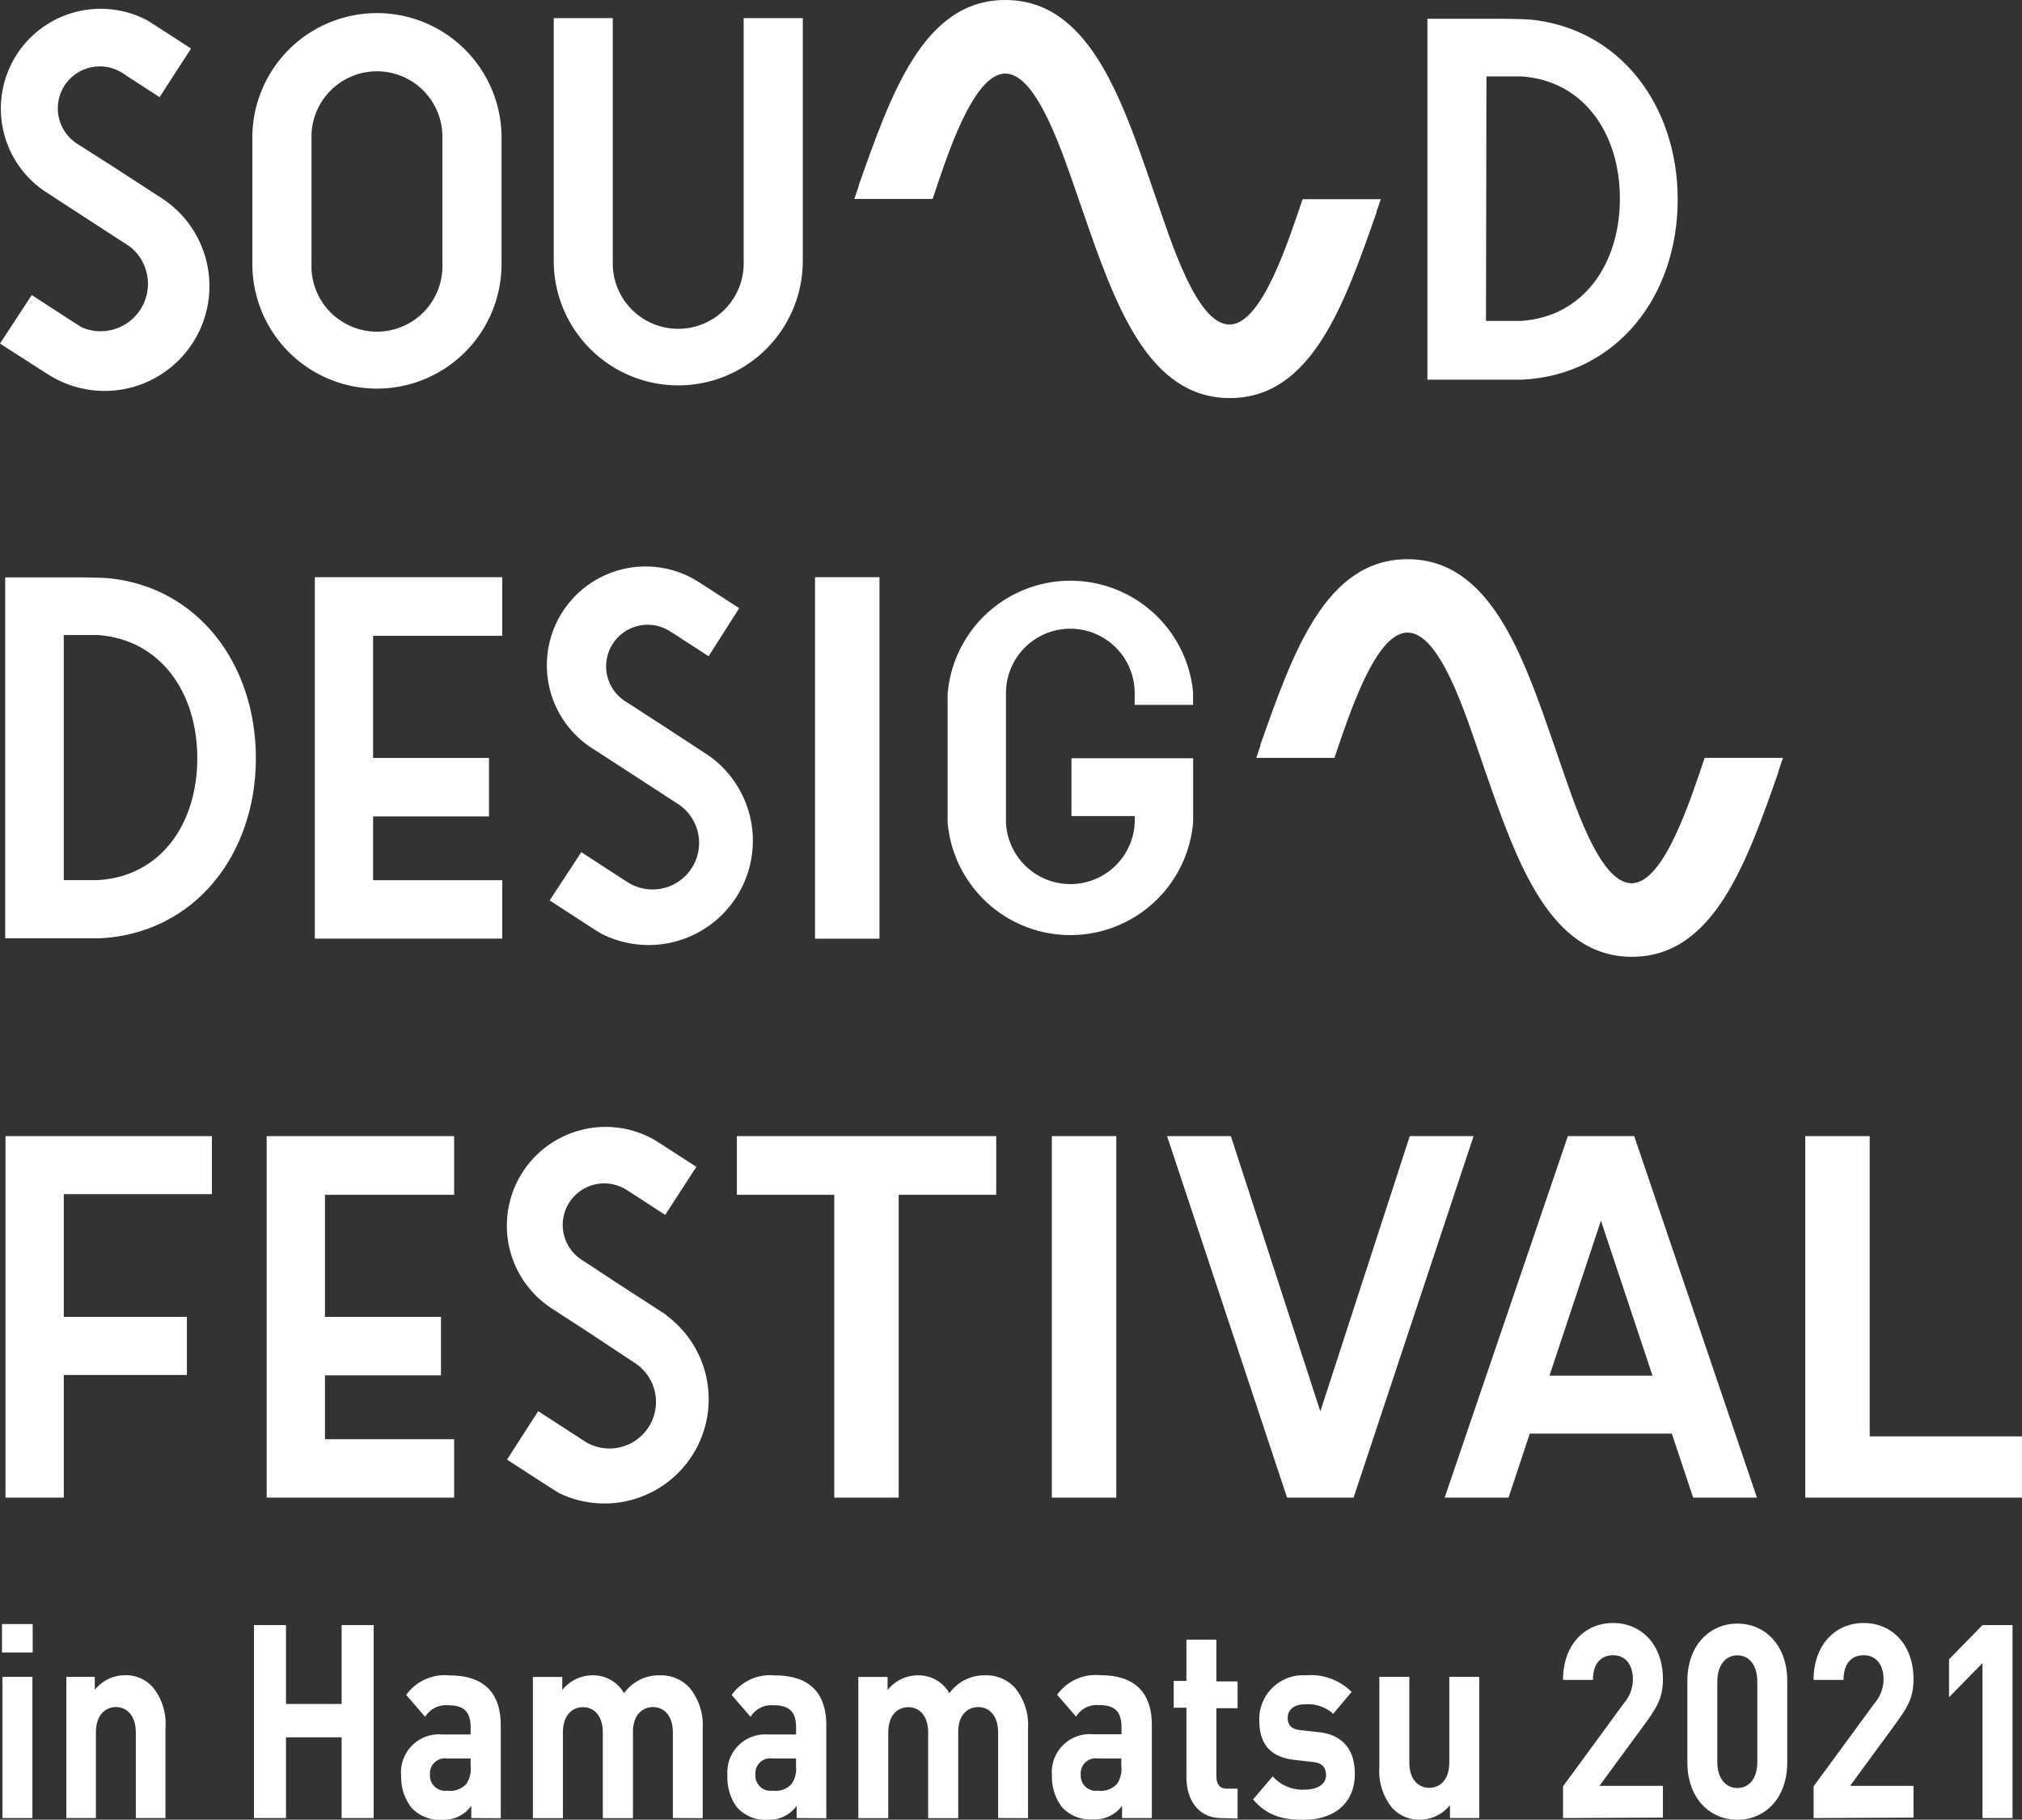 <svg xmlns="http://www.w3.org/2000/svg" viewBox="0 0 213.36 191.99"><rect x="0" y="0" width="213.36" height="191.99" fill="#333333" stroke="none"/><defs><style>.cls-1{fill:#fff;}</style></defs><g id="Layer_2" data-name="Layer 2"><g id="レイヤー_1" data-name="レイヤー 1"><rect class="cls-1" x="86" y="60.9" width="6.8" height="38.14"/><path class="cls-1" d="M39.78,41A13.14,13.14,0,0,0,52.92,27.82V14.17a13.15,13.15,0,0,0-26.29,0V27.82A13.14,13.14,0,0,0,39.78,41ZM32.87,14.17a6.91,6.91,0,0,1,13.81,0V27.82a6.91,6.91,0,1,1-13.81,0Z"/><path class="cls-1" d="M71.57,40.66A13.14,13.14,0,0,0,84.71,27.52V1.91H78.47V27.52a6.91,6.91,0,1,1-13.81,0V1.91H58.43V27.52A13.14,13.14,0,0,0,71.57,40.66Z"/><path class="cls-1" d="M62.77,79.13l3.9,2.53,4.88,3.17a4.91,4.91,0,0,1-5,8.44l-.73-.45-4.48-2.91L58,95l4.42,2.87s.91.58,1.15.7A11,11,0,0,0,74.84,79.76L70,76.59l-3.91-2.53a4.38,4.38,0,0,1,4.5-7.52l.73.46,3.45,2.24L78,64.17l-3.52-2.28s-.81-.52-1-.64A10.42,10.42,0,0,0,62.77,79.13Z"/><polygon class="cls-1" points="0.58 158.01 6.73 158.01 6.73 145.07 19.72 145.07 19.72 138.94 6.73 138.94 6.73 125.99 22.36 125.99 22.36 119.87 0.58 119.87 0.58 158.01"/><polygon class="cls-1" points="197.29 151.55 197.29 119.87 190.49 119.87 190.49 158.01 192.65 158.01 197.29 158.01 213.36 158.01 213.36 151.55 197.29 151.55"/><rect class="cls-1" x="110.99" y="119.87" width="6.8" height="38.14"/><polygon class="cls-1" points="94.83 158.01 94.83 126.06 105.12 126.06 105.12 119.87 94.83 119.87 88.03 119.87 77.75 119.87 77.75 126.06 88.03 126.06 88.03 158.01 94.83 158.01"/><polygon class="cls-1" points="53 67.08 53 60.9 33.22 60.9 33.22 99.03 53 99.03 53 92.87 39.37 92.87 39.37 86.14 51.6 86.14 51.6 79.97 39.37 79.97 39.37 67.08 53 67.08"/><path class="cls-1" d="M11.38,61c-.59-.06-2.83-.08-2.83-.08h-8V99h8.2s1.45,0,1.77,0C20.53,98.5,27,90.17,27,80,27,70.05,20.88,61.9,11.38,61ZM10.32,92.86c-.25,0-1.33,0-1.33,0H6.73V67H9s1.08,0,1.35,0C17,67.5,20.82,73.12,20.82,80S17,92.47,10.32,92.86Z"/><path class="cls-1" d="M125.9,86.74V80H113.06V86.1h6.68v.64a6.8,6.8,0,0,1-13.59,0V73.25A6.79,6.79,0,0,1,119.73,73v1.37h6.16V73a13,13,0,0,0-25.9.28V86.74a13,13,0,0,0,25.91,0Z"/><polygon class="cls-1" points="47.92 126.06 47.92 119.87 28.14 119.87 28.14 158.01 47.92 158.01 47.92 151.85 34.29 151.85 34.29 145.11 46.53 145.11 46.53 138.94 34.29 138.94 34.29 126.06 47.92 126.06"/><polygon class="cls-1" points="148.76 119.87 139.32 148.91 129.88 119.87 123.15 119.87 135.81 158.01 136.09 158.01 142.55 158.01 142.83 158.01 155.49 119.87 148.76 119.87"/><path class="cls-1" d="M70.3,138.73l-4.88-3.16L61.51,133a4.38,4.38,0,0,1,4.5-7.52l.73.46,3.45,2.24,3.29-5.07L70,120.86s-.81-.51-1-.63a10.42,10.42,0,0,0-10.69,17.88l3.9,2.53L67,143.81a4.91,4.91,0,0,1-5,8.44c-.12-.06-.73-.46-.73-.46l-4.48-2.9L53.5,154l4.42,2.86s.92.59,1.15.71a11,11,0,0,0,11.23-18.8Z"/><path class="cls-1" d="M8.61,34.52l-.74-.46L3.35,31.13,0,36.25,4.5,39.14s.92.59,1.16.71A11.06,11.06,0,0,0,17,20.87l-4.93-3.2-4-2.55a4.43,4.43,0,0,1,4.55-7.59c.09,0,.73.46.73.46l3.49,2.26,3.32-5.13-3.56-2.3s-.82-.52-1-.64A10.53,10.53,0,0,0,4.81,20.24L8.75,22.8,13.68,26a5,5,0,0,1-5.07,8.53Z"/><path class="cls-1" d="M158.85,40.06s1.45,0,1.77,0c10-.51,16.41-8.84,16.41-19,0-9.92-6.08-18.07-15.59-19-.58-.05-2.82-.08-2.82-.08h-8V40.06h8.2Zm-2-32h2.31l1.35,0c6.62.43,10.42,6.05,10.42,12.9s-3.83,12.51-10.49,12.9l-1.33,0H156.8Z"/><path class="cls-1" d="M106.08,7.76c3.38,0,6.1,8.56,7.73,13.23,0,0,.45,1.3.45,1.3C117.62,32,121.09,42,129.77,42s12.12-10,15.48-19.59l0-.1c.11-.28.22-.6.32-.91l.13-.38h-8.25c-1.49,4.34-4.28,13.22-7.71,13.22s-6.1-8.55-7.72-13.22l-.45-1.3C118.24,10,114.76,0,106.08,0S94,10,90.6,19.59l0,.1c-.11.29-.21.6-.32.92l-.13.38h8.26C99.87,16.64,102.66,7.76,106.08,7.76Z"/><path class="cls-1" d="M133,78.57l0,.1c-.1.29-.21.6-.31.92l-.13.37h8.25c1.49-4.34,4.28-13.22,7.71-13.22s6.1,8.56,7.72,13.22l.45,1.31c3.36,9.67,6.84,19.68,15.51,19.68s12.13-10,15.49-19.59l0-.1c.11-.29.21-.6.32-.92l.13-.38h-8.26c-1.49,4.35-4.28,13.23-7.71,13.23s-6.09-8.56-7.72-13.23l-.45-1.3C160.67,69,157.2,59,148.52,59S136.4,68.94,133,78.57Z"/><path class="cls-1" d="M176.41,151.26l2.25,6.75h6.73l-12.95-38.14h-7l-13,38.14h6.74l2.24-6.75Zm-7.48-22.47,5.44,16.35H163.5Z"/><path class="cls-1" d="M.21,171.35H3.45v3H.21Zm.05,5.57H3.42v14.9H.26Z"/><path class="cls-1" d="M14.33,191.82v-9c0-2-1.1-2.71-2.09-2.71s-2.12.68-2.12,2.71v9H7v-14.9H10v1.38a4.06,4.06,0,0,1,3.17-1.55,3.78,3.78,0,0,1,3,1.32,6.08,6.08,0,0,1,1.29,4.23v9.52Z"/><polygon class="cls-1" points="36.05 191.82 36.05 183.3 30.18 183.3 30.18 191.82 26.8 191.82 26.8 171.46 30.18 171.46 30.18 179.78 36.05 179.78 36.05 171.46 39.43 171.46 39.43 191.82 36.05 191.82"/><path class="cls-1" d="M49.73,191.82v-1.29A3.57,3.57,0,0,1,46.62,192a4,4,0,0,1-3.24-1.32,5.27,5.27,0,0,1-1.05-3.34A4,4,0,0,1,46.66,183h3v-.74c0-1.63-.68-2.34-2.36-2.34a2.58,2.58,0,0,0-2.44,1.22l-2-2.31a5,5,0,0,1,4.58-2.06c3.55,0,5.4,1.77,5.4,5.26v9.81Zm-.07-6.29H47.15a1.58,1.58,0,0,0-1.78,1.68,1.61,1.61,0,0,0,1.83,1.72,2.3,2.3,0,0,0,2-.71,2.78,2.78,0,0,0,.46-1.89Z"/><path class="cls-1" d="M71,191.82v-9c0-2-1.1-2.71-2.09-2.71s-2.12.68-2.12,2.63v9.09H63.61v-9c0-2-1.09-2.71-2.09-2.71s-2.12.68-2.12,2.71v9H56.23v-14.9h3.1v1.38a4.09,4.09,0,0,1,3.16-1.55,3.75,3.75,0,0,1,3.36,1.89,4.52,4.52,0,0,1,3.8-1.89,4.07,4.07,0,0,1,3.12,1.32,6.19,6.19,0,0,1,1.38,4.23v9.52Z"/><path class="cls-1" d="M84.06,191.82v-1.29A3.57,3.57,0,0,1,81,192a4,4,0,0,1-3.24-1.32,5.27,5.27,0,0,1-1-3.34A4,4,0,0,1,81,183h3v-.74c0-1.63-.68-2.34-2.36-2.34a2.58,2.58,0,0,0-2.44,1.22l-2-2.31a5,5,0,0,1,4.58-2.06c3.56,0,5.41,1.77,5.41,5.26v9.81ZM84,185.53H81.48a1.57,1.57,0,0,0-1.77,1.68,1.6,1.6,0,0,0,1.82,1.72,2.3,2.3,0,0,0,2-.71,2.78,2.78,0,0,0,.46-1.89Z"/><path class="cls-1" d="M105.32,191.82v-9c0-2-1.1-2.71-2.09-2.71s-2.12.68-2.12,2.63v9.09H97.94v-9c0-2-1.09-2.71-2.09-2.71s-2.12.68-2.12,2.71v9H90.57v-14.9h3.09v1.38a4.09,4.09,0,0,1,3.16-1.55,3.75,3.75,0,0,1,3.36,1.89,4.52,4.52,0,0,1,3.8-1.89,4.07,4.07,0,0,1,3.12,1.32,6.19,6.19,0,0,1,1.38,4.23v9.52Z"/><path class="cls-1" d="M118.4,191.82v-1.29a3.6,3.6,0,0,1-3.12,1.43,4,4,0,0,1-3.24-1.32A5.27,5.27,0,0,1,111,187.3a4,4,0,0,1,4.34-4.32h3v-.74c0-1.63-.68-2.34-2.36-2.34a2.56,2.56,0,0,0-2.43,1.22l-2-2.31a5,5,0,0,1,4.58-2.06c3.56,0,5.41,1.77,5.41,5.26v9.81Zm-.08-6.29h-2.51a1.57,1.57,0,0,0-1.77,1.68,1.6,1.6,0,0,0,1.82,1.72,2.3,2.3,0,0,0,2-.71,2.78,2.78,0,0,0,.46-1.89Z"/><path class="cls-1" d="M128.87,191.82c-2.59,0-3.68-2.15-3.68-4.26v-7.38h-1.34v-2.83h1.34V173h3.16v4.4h2.24v2.83h-2.24v7.15c0,.86.34,1.34,1.1,1.34h1.14v3.15Z"/><path class="cls-1" d="M137.63,192c-2,0-3.8-.26-5.41-2.15l2.08-2.43a4.19,4.19,0,0,0,3.38,1.4c1.1,0,2.24-.42,2.24-1.54,0-.74-.34-1.26-1.34-1.37l-2-.23c-2.28-.26-3.7-1.43-3.7-4.17a4.62,4.62,0,0,1,4.9-4.75,6.07,6.07,0,0,1,4.84,1.75l-1.94,2.31a4,4,0,0,0-3-1c-1.27,0-1.8.69-1.8,1.43,0,.54.19,1.17,1.31,1.29l2,.22c2.51.29,3.77,1.86,3.77,4.38,0,3.29-2.38,4.86-5.38,4.86"/><path class="cls-1" d="M153,191.82v-1.37a4.08,4.08,0,0,1-3.16,1.54,3.81,3.81,0,0,1-3-1.32,6.12,6.12,0,0,1-1.29-4.23v-9.52h3.16v9c0,2,1.1,2.71,2.1,2.71s2.12-.68,2.12-2.71v-9h3.16v14.9Z"/><path class="cls-1" d="M164.93,191.82v-3.35l6.47-8.83a3.79,3.79,0,0,0,.9-2.46c0-1.51-.75-2.54-2.09-2.54-1.05,0-2.12.63-2.12,2.6h-3.16c0-3.72,2.31-6,5.28-6s5.26,2.26,5.26,5.92c0,2-.66,3-1.85,4.66l-4.85,6.6h6.7v3.35Z"/><path class="cls-1" d="M183.33,192c-2.82,0-5.28-2.17-5.28-6.06v-8.58c0-3.88,2.46-6.06,5.28-6.06s5.26,2.18,5.26,6.06v8.58c0,3.89-2.43,6.06-5.26,6.06m2.1-14.58c0-1.72-.85-2.77-2.1-2.77s-2.12,1.05-2.12,2.77v8.49c0,1.71.88,2.74,2.12,2.74s2.1-1,2.1-2.74Z"/><path class="cls-1" d="M191.37,191.82v-3.35l6.48-8.83a3.84,3.84,0,0,0,.9-2.46c0-1.51-.76-2.54-2.1-2.54-1.05,0-2.12.63-2.12,2.6h-3.16c0-3.72,2.31-6,5.28-6s5.26,2.26,5.26,5.92c0,2-.66,3-1.85,4.66l-4.84,6.6h6.69v3.35Z"/><polygon class="cls-1" points="209.19 191.82 209.19 175.47 205.66 179.07 205.66 175.07 209.19 171.46 212.36 171.46 212.36 191.82 209.19 191.82"/></g></g></svg>